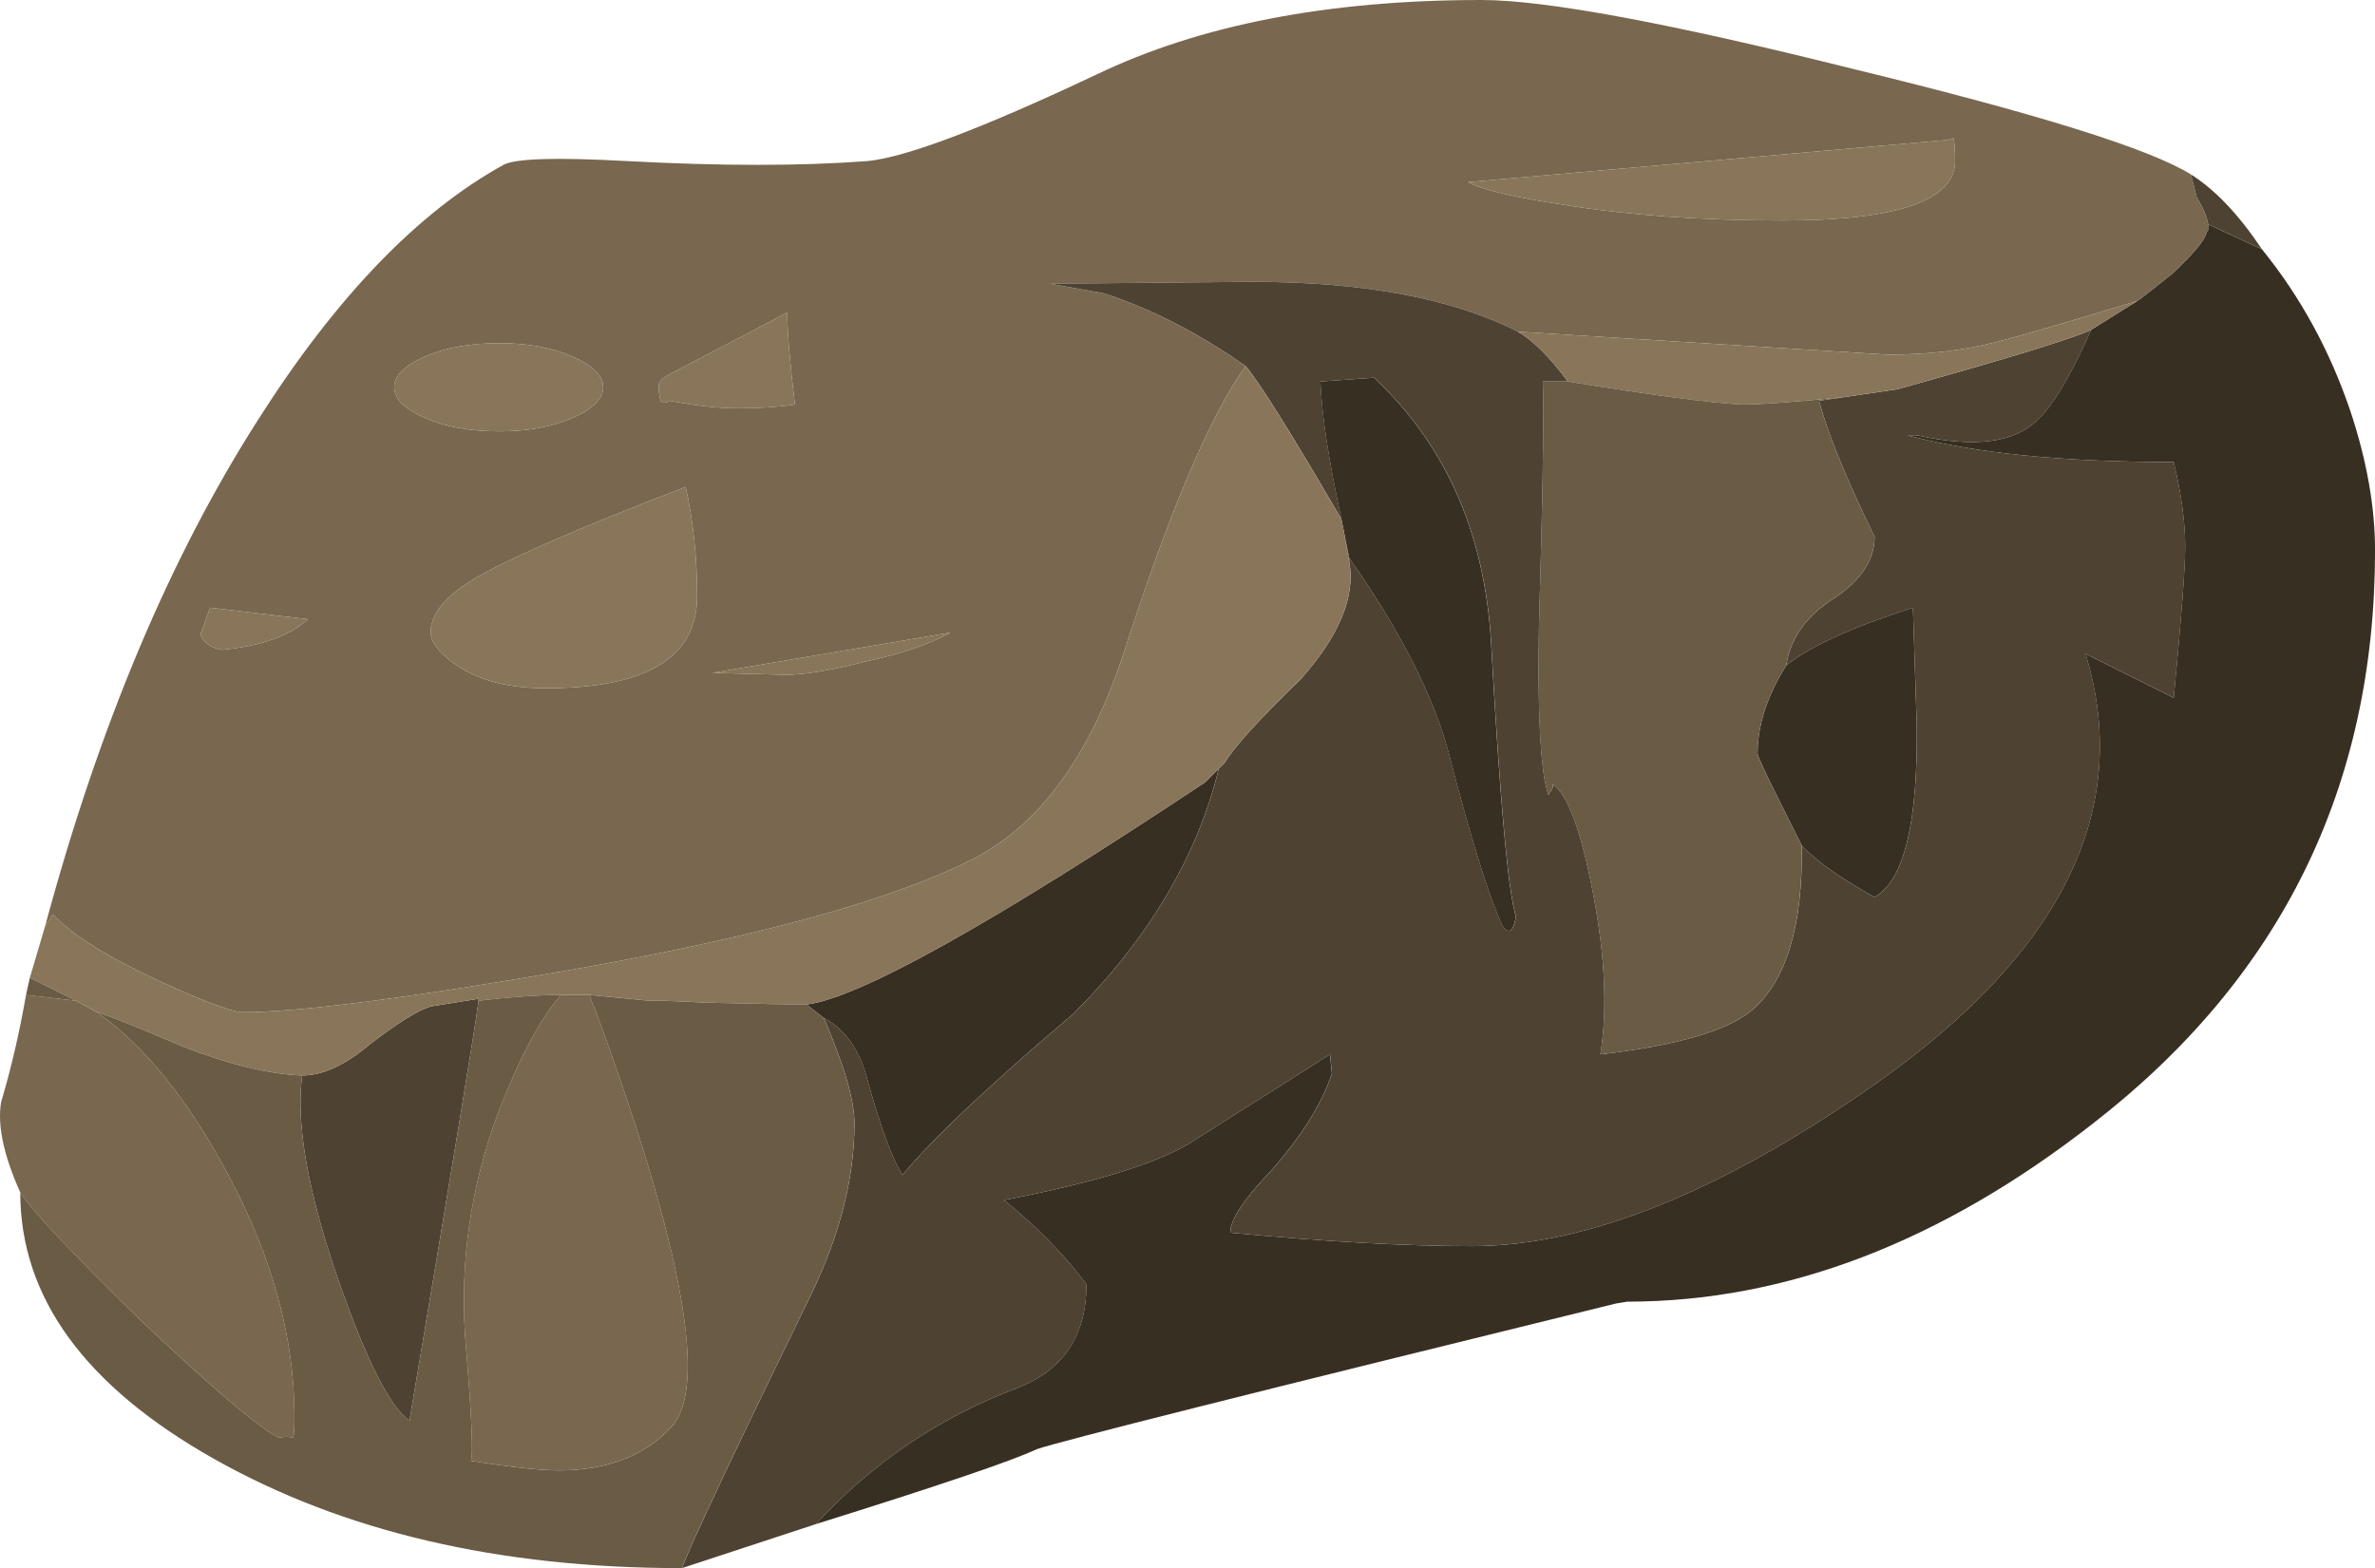<?xml version="1.0" encoding="UTF-8" standalone="no"?>
<svg
   xmlns:dc="http://purl.org/dc/elements/1.1/"
   xmlns:cc="http://creativecommons.org/ns#"
   xmlns:rdf="http://www.w3.org/1999/02/22-rdf-syntax-ns#"
   xmlns:svg="http://www.w3.org/2000/svg"
   xmlns="http://www.w3.org/2000/svg"
   xmlns:sodipodi="http://sodipodi.sourceforge.net/DTD/sodipodi-0.dtd"
   xmlns:inkscape="http://www.inkscape.org/namespaces/inkscape"
   inkscape:version="1.0 (4035a4fb49, 2020-05-01)"
   height="330.222"
   width="500"
   sodipodi:docname="rock.svg"
   id="svg14"
   xml:space="preserve"
   viewBox="0 0 500 330.222"
   version="1.1"
   enable-background="new 0 0 61.95 40.9"><defs
   id="defs18" /><sodipodi:namedview
   inkscape:current-layer="svg14"
   inkscape:window-maximized="1"
   inkscape:window-y="-8"
   inkscape:window-x="-8"
   inkscape:cy="165.11084"
   inkscape:cx="250"
   inkscape:zoom="1.6806892"
   showgrid="false"
   id="namedview16"
   inkscape:window-height="745"
   inkscape:window-width="1366"
   inkscape:pageshadow="2"
   inkscape:pageopacity="0"
   guidetolerance="10"
   gridtolerance="10"
   objecttolerance="10"
   borderopacity="1"
   bordercolor="#666666"
   pagecolor="#ffffff" />
<g
   transform="matrix(8.074,0,0,8.074,-0.177,0)"
   id="g12"
   fill-rule="evenodd"
   clip-rule="evenodd">
	<path
   id="path2"
   fill="#382f23"
   d="m 21.3,39.75 c 1.467,-1.6 3.217,-2.783 5.25,-3.55 1.2,-0.467 1.8,-1.367 1.8,-2.7 -0.533,-0.733 -1.25,-1.467 -2.15,-2.2 2.433,-0.467 4.083,-0.983 4.95,-1.55 L 34.7,27.5 34.75,28 c -0.267,0.8 -0.8,1.65 -1.6,2.55 -0.7,0.733 -1.051,1.267 -1.051,1.601 2.467,0.233 4.567,0.35 6.301,0.35 3,0 6.517,-1.417 10.55,-4.25 4.866,-3.434 6.684,-7.167 5.45,-11.2 l 2.3,1.15 c 0.2,-2.067 0.3,-3.383 0.3,-3.95 0,-0.633 -0.1,-1.367 -0.3,-2.2 -2.9,0 -5.217,-0.233 -6.95,-0.7 H 50 c 1.5,0.333 2.55,0.2 3.15,-0.4 0.399,-0.367 0.866,-1.15 1.399,-2.35 l 1.2,-0.75 c 0.1,-0.067 0.4,-0.3 0.9,-0.7 0.533,-0.5 0.833,-0.85 0.899,-1.05 0,-0.033 0.017,-0.067 0.05,-0.1 V 5.85 L 59,6.5 c 1,1.233 1.767,2.633 2.3,4.2 0.434,1.3 0.65,2.517 0.65,3.65 0,6.167 -2.45,11.15 -7.351,14.95 -3.966,3.101 -8.017,4.65 -12.149,4.65 L 42.15,34 c -9.5,2.333 -14.534,3.6 -15.101,3.8 -0.632,0.3 -2.549,0.95 -5.749,1.95 z m 25.3,-22.4 c 0.634,-0.5 1.733,-1 3.301,-1.5 L 50,18.9 c 0.033,2.567 -0.333,4.067 -1.1,4.5 -0.9,-0.5 -1.534,-0.95 -1.9,-1.351 -0.1,-0.2 -0.316,-0.633 -0.65,-1.3 -0.333,-0.667 -0.5,-1.033 -0.5,-1.1 0,-0.732 0.25,-1.499 0.75,-2.299 z M 35.2,14.55 35.05,13.8 35,13.55 c -0.333,-1.533 -0.517,-2.733 -0.55,-3.6 l 1.399,-0.1 c 0.034,0.033 0.067,0.066 0.101,0.1 1.8,1.733 2.783,4 2.95,6.8 0.233,4.167 0.449,6.55 0.649,7.15 -0.066,0.399 -0.184,0.483 -0.35,0.25 -0.367,-0.801 -0.834,-2.301 -1.4,-4.5 -0.399,-1.5 -1.266,-3.2 -2.599,-5.1 z m -3.4,5.5 c -0.566,2.3 -1.833,4.434 -3.8,6.4 -2.2,1.866 -3.683,3.267 -4.45,4.2 -0.267,-0.434 -0.566,-1.25 -0.9,-2.45 -0.2,-0.8 -0.583,-1.351 -1.15,-1.65 L 21.05,26.2 c 1.367,-0.167 4.833,-2.101 10.4,-5.8 z" />
	<path
   id="path4"
   fill="#79674f"
   d="M 50.95,3.6 50.8,3.65 38.3,4.75 c 0.367,0.2 1.217,0.4 2.55,0.6 1.667,0.267 3.551,0.4 5.65,0.4 3,0 4.5,-0.517 4.5,-1.55 0,-0.333 -0.017,-0.533 -0.05,-0.6 z m 4.8,4.25 c -1.866,0.566 -3.066,0.917 -3.6,1.05 -0.867,0.233 -1.834,0.35 -2.9,0.35 L 39.6,8.65 C 37.901,7.783 35.583,7.35 32.651,7.35 L 27.4,7.4 28.8,7.65 c 1.233,0.4 2.467,1.033 3.7,1.9 -0.934,1.3 -2,3.817 -3.2,7.55 -0.9,2.7 -2.233,4.483 -4,5.35 -2.133,1.066 -5.7,2.033 -10.7,2.899 C 10.533,26.049 7.783,26.4 6.35,26.4 6.083,26.4 5.367,26.133 4.2,25.599 2.833,24.966 1.9,24.383 1.4,23.849 L 1.2,24.15 c 1.4,-5.2 3.25,-9.601 5.55,-13.2 2.033,-3.2 4.167,-5.417 6.4,-6.65 0.3,-0.167 1.367,-0.2 3.2,-0.1 2.467,0.133 4.566,0.133 6.3,0 1,-0.1 2.983,-0.85 5.95,-2.25 C 31.3,0.65 34.65,0 38.65,0 c 1.666,0 4.899,0.6 9.699,1.8 4.801,1.167 7.733,2.083 8.801,2.75 l 0.149,0.6 c 0.167,0.267 0.267,0.5 0.3,0.7 V 6 c -0.033,0.033 -0.05,0.067 -0.05,0.1 -0.066,0.2 -0.366,0.55 -0.899,1.05 -0.5,0.4 -0.8,0.633 -0.9,0.7 z M 20.5,17.6 c 0.5,0 1.2,-0.117 2.1,-0.35 0.933,-0.2 1.667,-0.45 2.2,-0.75 l -6.2,1.05 z m 0.25,-7.05 c -0.133,-1.1 -0.2,-1.9 -0.2,-2.4 -0.433,0.233 -1.45,0.767 -3.05,1.6 -0.2,0.1 -0.3,0.2 -0.3,0.3 0,0.333 0.05,0.483 0.15,0.45 0.066,0 0.1,-0.017 0.1,-0.05 l 0.6,0.1 c 0.467,0.067 0.867,0.1 1.2,0.1 0.567,0 1.067,-0.033 1.5,-0.1 z m -6.5,7.4 c 2.633,0 3.95,-0.8 3.95,-2.4 0,-1 -0.1,-1.95 -0.3,-2.85 -2.867,1.1 -4.733,1.917 -5.6,2.45 -0.7,0.434 -1.05,0.883 -1.05,1.35 0,0.233 0.2,0.5 0.6,0.8 0.6,0.433 1.4,0.65 2.4,0.65 z m -8.45,-1 c 1.034,-0.1 1.784,-0.367 2.25,-0.8 l -2.55,-0.3 -0.25,0.7 c 0.067,0.2 0.25,0.333 0.55,0.4 z M 11.1,9.3 c -0.533,0.233 -0.8,0.5 -0.8,0.8 0,0.3 0.267,0.566 0.8,0.8 0.533,0.234 1.183,0.35 1.95,0.35 0.733,0 1.367,-0.117 1.9,-0.35 0.533,-0.233 0.8,-0.5 0.8,-0.8 0,-0.3 -0.267,-0.567 -0.8,-0.8 -0.534,-0.233 -1.167,-0.35 -1.9,-0.35 -0.767,0 -1.417,0.117 -1.95,0.35 z m 3.55,16.65 h 0.75 c 0.033,0.133 0.083,0.267 0.15,0.399 2.3,6.267 2.95,9.9 1.95,10.9 -0.7,0.733 -1.667,1.1 -2.9,1.1 -0.5,0 -1.267,-0.083 -2.3,-0.25 0.067,-0.166 0.017,-1.25 -0.15,-3.25 -0.133,-1.966 0.15,-3.899 0.85,-5.8 0.567,-1.466 1.117,-2.499 1.65,-3.099 z M 2,26.1 2.55,26.4 c 1.233,0.866 2.367,2.267 3.4,4.199 1.167,2.167 1.75,4.284 1.75,6.351 0,0.366 -0.017,0.55 -0.05,0.55 C 7.55,37.467 7.433,37.467 7.3,37.5 6.8,37.267 5.584,36.233 3.65,34.4 1.817,32.6 0.783,31.5 0.55,31.1 0.117,30.134 -0.05,29.35 0.05,28.75 0.317,27.85 0.533,26.917 0.7,25.95 Z" />
	<path
   id="path6"
   fill="#4e4332"
   d="M 57.15,4.55 C 57.783,4.95 58.4,5.6 59,6.5 L 57.6,5.85 C 57.567,5.65 57.467,5.416 57.3,5.15 Z M 39.6,8.65 c 0.4,0.233 0.834,0.667 1.301,1.3 h -0.65 c 0.033,0.8 0,2.917 -0.1,6.35 -0.034,1.967 0.017,3.317 0.149,4.05 0.033,0.167 0.066,0.3 0.101,0.4 V 20.7 c 0.1,-0.1 0.133,-0.184 0.1,-0.25 0.366,0.233 0.7,1.083 1,2.55 0.366,1.767 0.45,3.267 0.25,4.5 2,-0.233 3.316,-0.616 3.95,-1.15 0.899,-0.767 1.333,-2.199 1.3,-4.3 0.366,0.4 1,0.851 1.9,1.351 0.767,-0.434 1.133,-1.934 1.1,-4.5 l -0.1,-3.05 c -1.567,0.5 -2.667,1 -3.301,1.5 0.101,-0.7 0.517,-1.283 1.25,-1.75 0.7,-0.467 1.051,-1 1.051,-1.6 -0.733,-1.5 -1.217,-2.683 -1.45,-3.55 l 0.7,-0.1 1.35,-0.2 c 2.866,-0.8 4.55,-1.316 5.05,-1.55 -0.533,1.2 -1,1.983 -1.399,2.35 -0.601,0.6 -1.65,0.733 -3.15,0.4 h -0.25 c 1.733,0.467 4.05,0.7 6.95,0.7 0.2,0.833 0.3,1.567 0.3,2.2 0,0.567 -0.1,1.883 -0.3,3.95 l -2.3,-1.15 c 1.233,4.033 -0.584,7.767 -5.45,11.2 -4.033,2.833 -7.55,4.25 -10.55,4.25 -1.733,0 -3.834,-0.116 -6.301,-0.35 0,-0.334 0.351,-0.867 1.051,-1.601 0.8,-0.899 1.333,-1.75 1.6,-2.55 l -0.05,-0.5 -3.55,2.25 c -0.867,0.566 -2.517,1.083 -4.95,1.55 0.9,0.733 1.617,1.467 2.15,2.2 0,1.333 -0.6,2.233 -1.8,2.7 -2.033,0.767 -3.783,1.95 -5.25,3.55 l -3.5,1.15 c 0.267,-0.7 1.4,-3.101 3.4,-7.2 0.733,-1.533 1.1,-3 1.1,-4.4 0,-0.6 -0.267,-1.517 -0.8,-2.75 0.567,0.3 0.95,0.851 1.15,1.65 0.333,1.2 0.633,2.017 0.9,2.45 0.767,-0.934 2.25,-2.334 4.45,-4.2 1.967,-1.967 3.233,-4.101 3.8,-6.4 l 0.15,-0.15 c 0.233,-0.4 0.899,-1.133 2,-2.2 1,-1.133 1.416,-2.15 1.25,-3.05 v -0.1 c 1.333,1.9 2.2,3.6 2.6,5.1 0.566,2.2 1.033,3.7 1.4,4.5 0.166,0.233 0.283,0.149 0.35,-0.25 -0.2,-0.601 -0.416,-2.984 -0.649,-7.15 -0.167,-2.8 -1.15,-5.067 -2.95,-6.8 C 35.92,9.916 35.887,9.883 35.852,9.85 l -1.399,0.1 c 0.033,0.867 0.217,2.066 0.55,3.6 -1.3,-2.233 -2.134,-3.566 -2.5,-4 -1.233,-0.867 -2.467,-1.5 -3.7,-1.9 L 27.4,7.4 32.65,7.35 c 2.933,0 5.25,0.433 6.95,1.3 z M 7.9,28.05 c 0.533,0 1.117,-0.267 1.75,-0.8 0.733,-0.566 1.267,-0.9 1.6,-1 l 1.25,-0.2 V 26.1 C 12.433,26.667 11.833,30.317 10.7,37.05 10.2,36.717 9.583,35.5 8.85,33.401 8.05,31.1 7.733,29.316 7.9,28.05 Z" />
	<path
   id="path8"
   fill="#897559"
   d="m 55.75,7.85 -1.2,0.75 c -0.5,0.233 -2.184,0.75 -5.05,1.55 l -1.35,0.2 c -1.301,0.133 -2.2,0.2 -2.7,0.2 C 44.683,10.517 43.167,10.317 40.9,9.95 40.434,9.317 40,8.883 39.6,8.65 l 9.65,0.6 c 1.066,0 2.033,-0.117 2.9,-0.35 0.534,-0.133 1.734,-0.483 3.6,-1.05 z M 50.95,3.6 C 50.983,3.667 51,3.867 51,4.2 51,5.233 49.5,5.75 46.5,5.75 44.4,5.75 42.517,5.617 40.85,5.35 39.517,5.15 38.667,4.95 38.3,4.75 L 50.8,3.65 Z M 2.55,26.4 2,26.1 0.8,25.5 1.2,24.15 1.4,23.849 c 0.5,0.534 1.434,1.117 2.8,1.75 1.167,0.535 1.883,0.801 2.15,0.801 1.433,0 4.183,-0.351 8.25,-1.051 5,-0.866 8.566,-1.833 10.7,-2.899 1.767,-0.867 3.1,-2.65 4,-5.35 1.2,-3.733 2.267,-6.25 3.2,-7.55 0.366,0.434 1.2,1.767 2.5,4 l 0.05,0.25 0.15,0.85 c 0.166,0.9 -0.25,1.917 -1.25,3.05 -1.101,1.066 -1.767,1.8 -2,2.2 l -0.15,0.15 -0.35,0.35 c -5.567,3.7 -9.034,5.633 -10.4,5.8 -0.3,0 -1.183,-0.017 -2.65,-0.05 -0.533,-0.034 -1.017,-0.051 -1.45,-0.051 -0.667,-0.066 -1.184,-0.116 -1.55,-0.149 h -0.75 c -0.566,0 -1.283,0.05 -2.15,0.149 v -0.05 l -1.25,0.2 c -0.333,0.1 -0.867,0.434 -1.6,1 -0.633,0.533 -1.217,0.8 -1.75,0.8 C 7.033,28.017 6,27.767 4.8,27.3 3.633,26.8 2.883,26.5 2.55,26.4 Z m 18.2,-15.85 c -0.433,0.067 -0.933,0.1 -1.5,0.1 -0.333,0 -0.733,-0.033 -1.2,-0.1 l -0.6,-0.1 c 0,0.033 -0.034,0.05 -0.1,0.05 -0.1,0.033 -0.15,-0.117 -0.15,-0.45 0,-0.1 0.1,-0.2 0.3,-0.3 1.6,-0.833 2.617,-1.367 3.05,-1.6 0,0.5 0.067,1.3 0.2,2.4 z M 20.5,17.6 18.6,17.55 24.8,16.5 c -0.533,0.3 -1.267,0.55 -2.2,0.75 -0.9,0.233 -1.6,0.35 -2.1,0.35 z M 11.1,9.3 c 0.533,-0.233 1.183,-0.35 1.95,-0.35 0.733,0 1.367,0.117 1.9,0.35 0.533,0.233 0.8,0.5 0.8,0.8 0,0.3 -0.267,0.566 -0.8,0.8 -0.534,0.233 -1.167,0.35 -1.9,0.35 -0.767,0 -1.417,-0.117 -1.95,-0.35 -0.533,-0.233 -0.8,-0.5 -0.8,-0.8 0,-0.3 0.267,-0.567 0.8,-0.8 z M 5.8,16.95 C 5.5,16.883 5.317,16.75 5.25,16.55 l 0.25,-0.7 2.55,0.3 c -0.467,0.433 -1.217,0.7 -2.25,0.8 z m 8.45,1 c -1,0 -1.8,-0.217 -2.4,-0.65 -0.4,-0.3 -0.6,-0.566 -0.6,-0.8 0,-0.467 0.35,-0.917 1.05,-1.35 0.867,-0.533 2.733,-1.35 5.6,-2.45 0.2,0.9 0.3,1.85 0.3,2.85 0,1.6 -1.317,2.4 -3.95,2.4 z" />
	<path
   id="path10"
   fill="#6a5b45"
   d="m 48.15,10.35 -0.7,0.1 c 0.233,0.867 0.717,2.05 1.45,3.55 0,0.6 -0.351,1.133 -1.051,1.6 -0.733,0.467 -1.149,1.05 -1.25,1.75 -0.5,0.8 -0.75,1.566 -0.75,2.3 0,0.067 0.167,0.434 0.5,1.1 0.334,0.667 0.551,1.1 0.65,1.3 0.033,2.101 -0.4,3.533 -1.3,4.3 -0.634,0.534 -1.95,0.917 -3.95,1.15 0.2,-1.233 0.116,-2.733 -0.25,-4.5 -0.3,-1.467 -0.634,-2.317 -1,-2.55 0.033,0.066 0,0.15 -0.1,0.25 v 0.05 c -0.034,-0.1 -0.067,-0.233 -0.101,-0.4 -0.133,-0.733 -0.184,-2.083 -0.149,-4.05 0.1,-3.433 0.133,-5.55 0.1,-6.35 h 0.65 c 2.267,0.367 3.783,0.566 4.55,0.6 0.501,0 1.401,-0.067 2.701,-0.2 z M 35.2,14.65 35.05,13.8 35.2,14.55 Z M 21.05,26.2 21.5,26.55 c 0.533,1.233 0.8,2.15 0.8,2.75 0,1.4 -0.367,2.867 -1.1,4.4 -2,4.1 -3.133,6.5 -3.4,7.2 -4.767,0 -8.833,-0.95 -12.2,-2.851 -3.367,-1.899 -5.05,-4.217 -5.05,-6.95 0.233,0.4 1.267,1.5 3.1,3.301 1.934,1.833 3.15,2.866 3.65,3.1 0.133,-0.033 0.25,-0.033 0.35,0 0.033,0 0.05,-0.184 0.05,-0.55 0,-2.066 -0.583,-4.184 -1.75,-6.351 -1.034,-1.933 -2.167,-3.333 -3.4,-4.199 0.333,0.1 1.083,0.4 2.25,0.9 1.2,0.467 2.233,0.717 3.1,0.75 -0.167,1.266 0.15,3.05 0.95,5.35 0.733,2.1 1.35,3.316 1.85,3.649 1.133,-6.733 1.733,-10.383 1.8,-10.95 0.867,-0.1 1.583,-0.149 2.15,-0.149 -0.533,0.6 -1.083,1.633 -1.65,3.1 -0.7,1.9 -0.983,3.834 -0.85,5.8 0.167,2 0.217,3.084 0.15,3.25 1.034,0.167 1.8,0.25 2.3,0.25 1.233,0 2.2,-0.366 2.9,-1.1 1,-1 0.35,-4.634 -1.95,-10.9 -0.066,-0.133 -0.117,-0.267 -0.15,-0.399 0.367,0.033 0.883,0.083 1.55,0.149 0.433,0 0.917,0.017 1.45,0.051 1.467,0.033 2.35,0.049 2.65,0.049 z M 0.8,25.5 2,26.1 0.7,25.95 Z" />
</g>
</svg>

